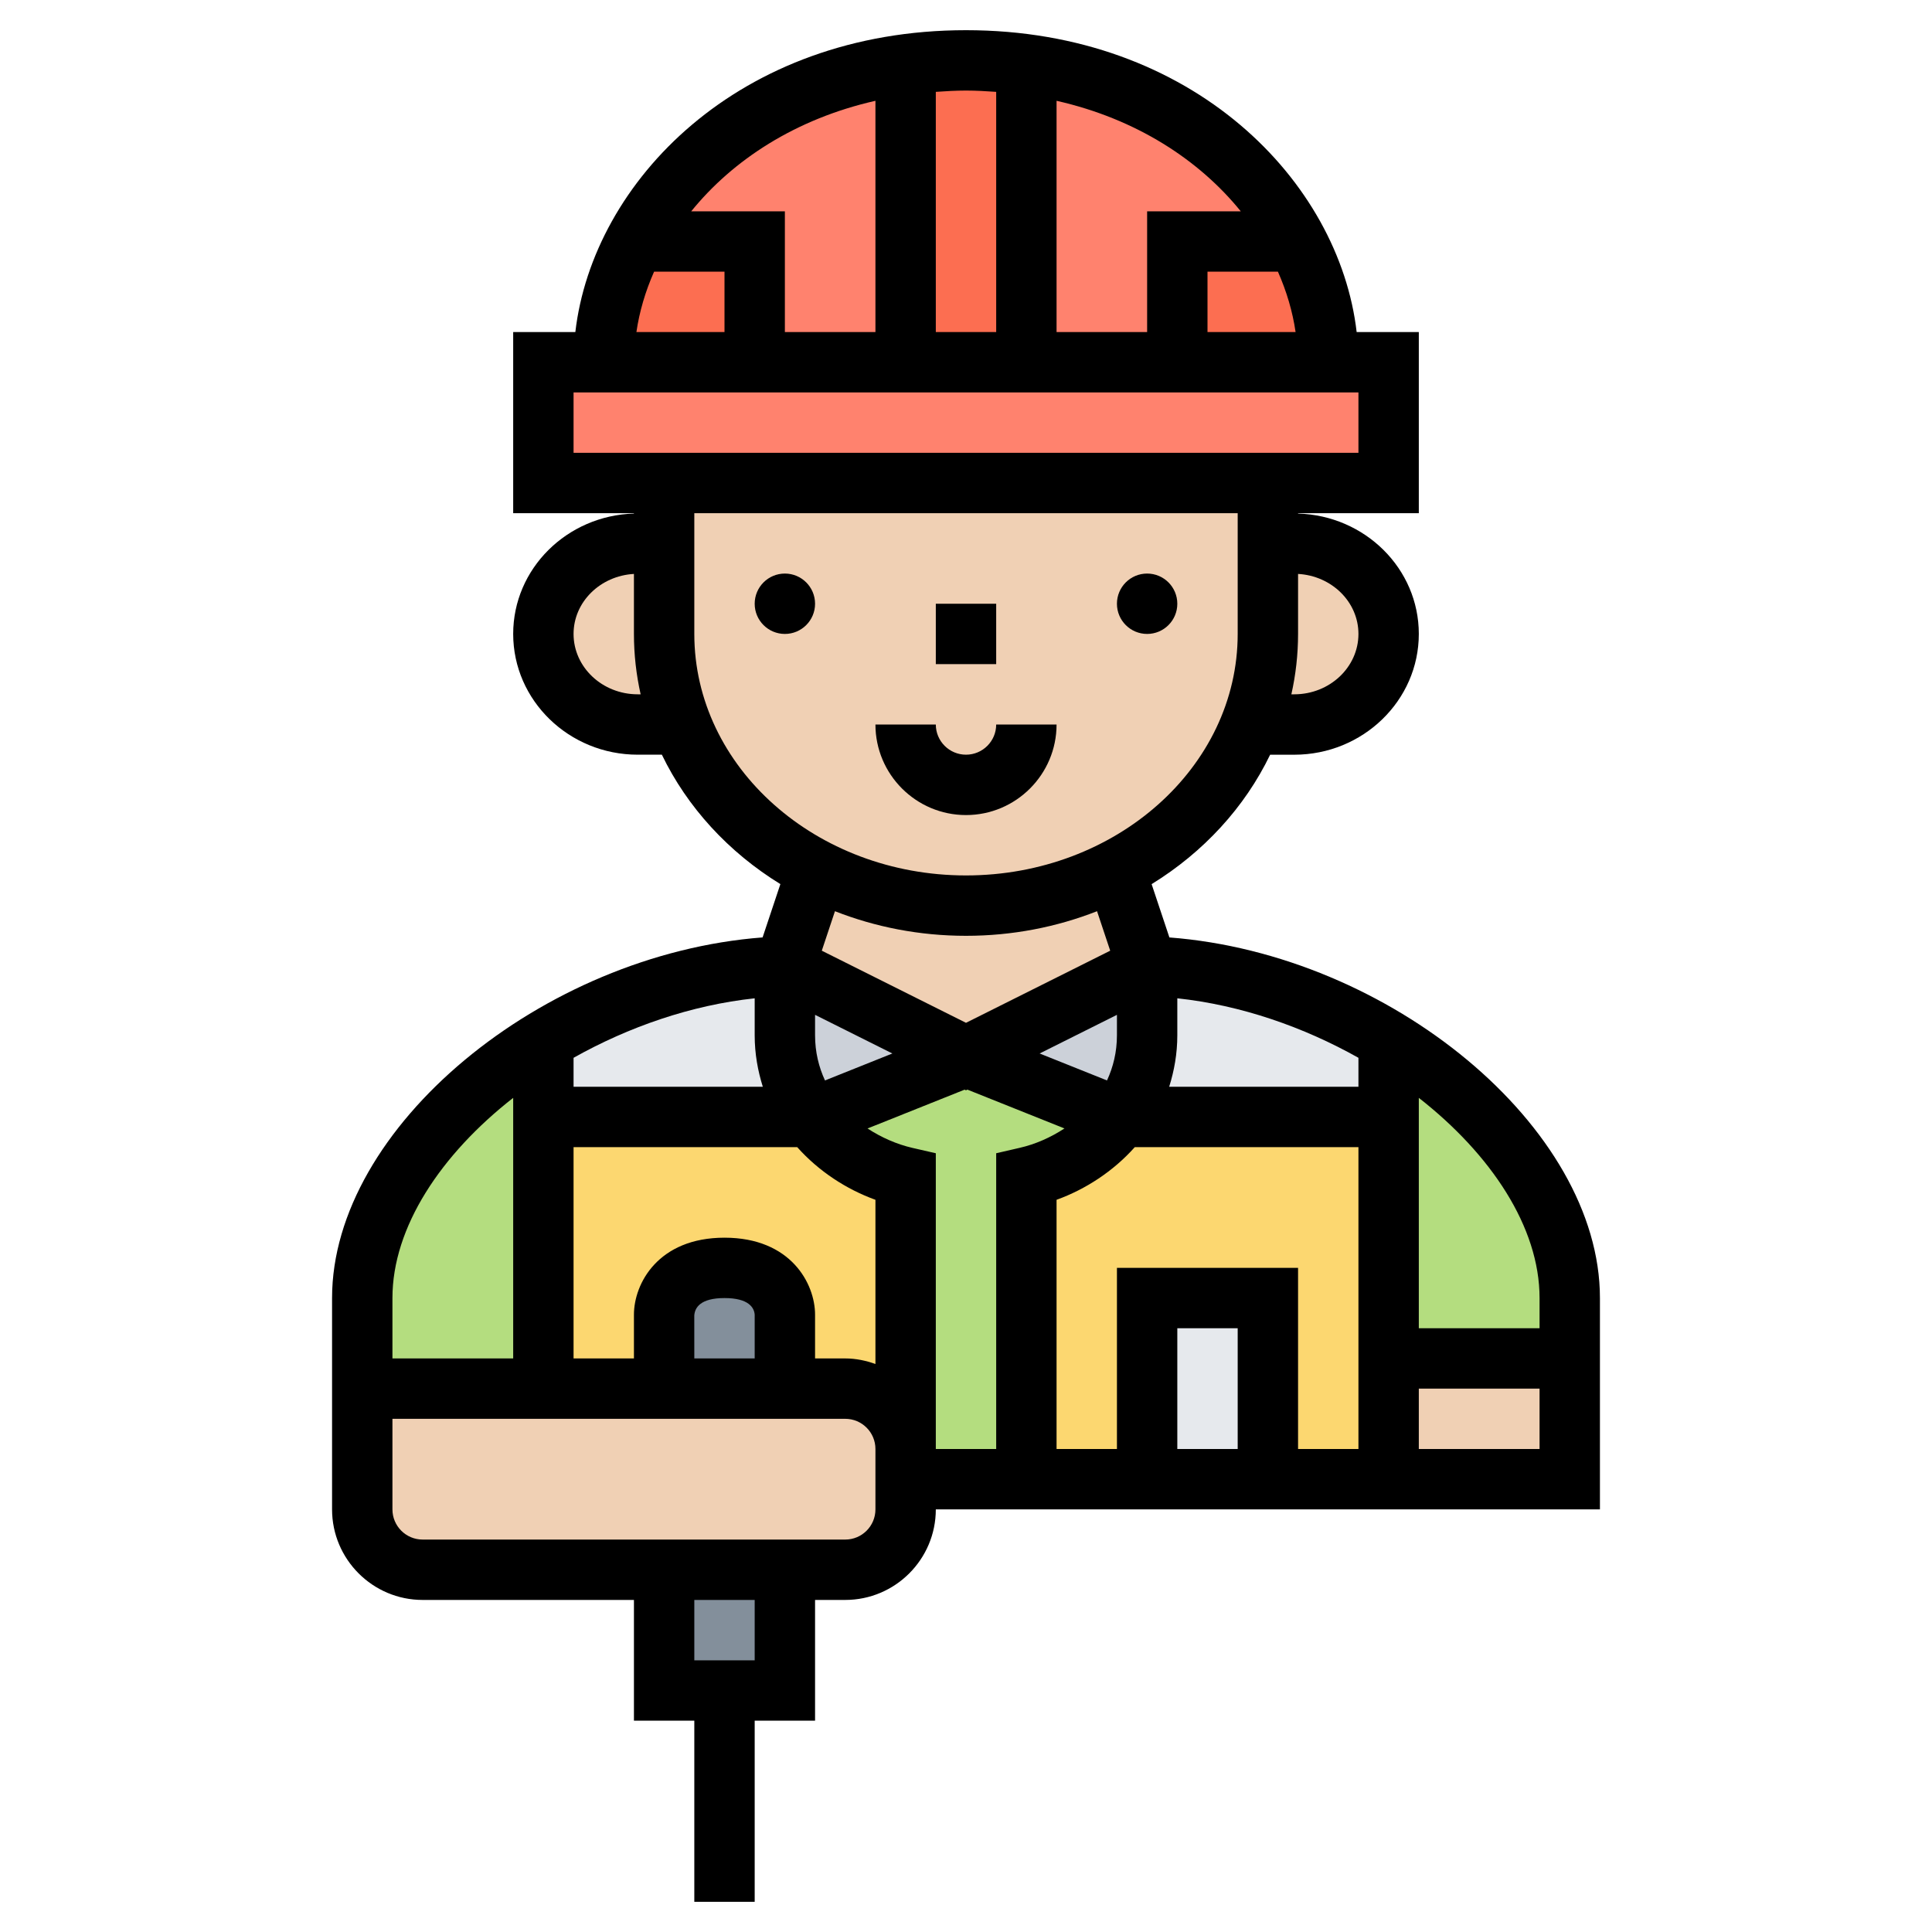 <svg id="Layer_6" enable-background="new 0 0 64 64" height="512" viewBox="0 0 64 64" width="512" xmlns="http://www.w3.org/2000/svg"><path d="m18 37v9h-6v-3c0-3.19 2.5-6.42 6-8.55z" fill="#b4dd7f"/><path d="m37 37h.12c-.75 1.02-1.89 1.72-3.12 2v10h-4v-1-9c-1.23-.28-2.37-.98-3.12-2h.12l5-2z" fill="#b4dd7f"/><path d="m46 34.45c3.5 2.13 6 5.36 6 8.55v2h-6v-8z" fill="#b4dd7f"/><path d="m30 39v9c0-1.1-.9-2-2-2h-2v-2.45s0-1.55-2-1.55-2 1.55-2 1.55v2.45h-4v-9h8.88c.75 1.02 1.89 1.72 3.12 2z" fill="#fcd770"/><path d="m46 45v4h-4v-6h-4v6h-4v-10c1.23-.28 2.37-.98 3.12-2h8.88z" fill="#fcd770"/><path d="m26.88 37h-8.88v-2.55c2.36-1.44 5.18-2.37 8-2.45v2.29c0 1.05.33 1.97.88 2.71z" fill="#e6e9ed"/><path d="m38 32c2.82.08 5.64 1.01 8 2.45v2.55h-8.88c.55-.74.88-1.66.88-2.71z" fill="#e6e9ed"/><path d="m32 35-5 2h-.12c-.55-.74-.88-1.66-.88-2.71v-2.29z" fill="#ccd1d9"/><path d="m38 32v2.29c0 1.05-.33 1.97-.88 2.71h-.12l-5-2z" fill="#ccd1d9"/><path d="m38 43h4v6h-4z" fill="#e6e9ed"/><path d="m46 45h6v4h-6z" fill="#f0d0b4"/><path d="m30 48v1 1c0 1.1-.9 2-2 2h-2-4-8c-1.1 0-2-.9-2-2v-4h6 4 4 2c1.1 0 2 .9 2 2z" fill="#f0d0b4"/><path d="m26 52v4h-2-2v-4z" fill="#838f9b"/><path d="m26 43.55v2.45h-4v-2.45s0-1.55 2-1.55 2 1.55 2 1.55z" fill="#838f9b"/><g fill="#f0d0b4"><path d="m36.94 28.83 1.06 3.17-6 3-6-3 1.06-3.17v-.01c1.46.75 3.14 1.18 4.94 1.18s3.48-.43 4.94-1.18z"/><path d="m46 21c0 1.66-1.4 3-3.12 3h-.88-.57c.37-.94.57-1.95.57-3v-3h.88c1.72 0 3.12 1.34 3.12 3z"/><path d="m42 18v3c0 1.05-.2 2.06-.57 3h-.01c-.8 2.05-2.41 3.76-4.48 4.82-1.46.75-3.14 1.18-4.94 1.18s-3.48-.43-4.94-1.18c-2.07-1.06-3.68-2.77-4.48-4.82h-.01c-.37-.94-.57-1.95-.57-3v-3-2h20z"/><path d="m21.12 24c-1.72 0-3.12-1.34-3.12-3s1.4-3 3.12-3h.88v3c0 1.05.2 2.06.57 3h-.57z"/></g><path d="m30 2.14v9.86h-5v-4h-3.96c1.55-2.92 4.76-5.29 8.96-5.86z" fill="#ff826e"/><path d="m42.96 8h-3.96v4h-5v-9.86c4.2.57 7.41 2.94 8.96 5.86z" fill="#ff826e"/><path d="m46 12v4h-4-20-4v-4h2 5 5 4 5 5z" fill="#ff826e"/><path d="m44 12h-5v-4h3.96c.68 1.27 1.04 2.63 1.04 4z" fill="#fc6e51"/><path d="m34 2.14v9.86h-4v-9.86c.65-.09 1.31-.14 2-.14s1.35.05 2 .14z" fill="#fc6e51"/><path d="m25 8v4h-5c0-1.37.36-2.73 1.04-4z" fill="#fc6e51"/><path d="m38.738 31.054-.589-1.766c1.717-1.056 3.085-2.544 3.926-4.287h.8c2.274-.001 4.125-1.795 4.125-4.001 0-2.165-1.784-3.922-4-3.988v-.012h4v-6h-2.059c-.578-4.985-5.416-10-12.941-10s-12.363 5.015-12.941 10h-2.059v6h4v.012c-2.216.066-4 1.823-4 3.988 0 2.206 1.851 4 4.125 4h.8c.841 1.743 2.209 3.231 3.926 4.287l-.589 1.766c-7.304.557-14.262 6.295-14.262 11.947v2 1 4c0 1.654 1.346 3 3 3h7v4h2v6h2v-6h2v-4h1c1.654 0 3-1.346 3-3h22v-7c0-5.652-6.958-11.39-14.262-11.946zm12.262 11.946v1h-4v-7.632c2.394 1.871 4 4.283 4 6.632zm-12-9.93c2.105.226 4.178.947 6 1.971v.959h-6.269c.164-.525.269-1.088.269-1.706zm-10 12.114c-.314-.112-.648-.184-1-.184h-1v-1.45c0-1.025-.799-2.55-3-2.55s-3 1.524-3 2.55v1.45h-2v-7h7.408c.716.802 1.628 1.396 2.592 1.745zm-6-.184-.001-1.422c.018-.264.205-.578 1.001-.578s.983.314 1 .55v1.45zm4.329-9.209c-.204-.442-.329-.939-.329-1.497v-.676l2.561 1.28zm9.342 0-2.232-.893 2.561-1.28v.676c0 .558-.125 1.055-.329 1.497zm8.329-14.791c0 1.103-.953 2-2.125 2h-.097c.145-.646.222-1.315.222-2v-1.988c1.113.062 2 .926 2 1.988zm-2.082-10h-2.918v-2h2.333c.289.654.487 1.326.585 2zm-1.816-4h-3.102v4h-3v-7.661c2.647.599 4.728 1.963 6.102 3.661zm-8.102-3.957v7.957h-2v-7.957c.328-.023.658-.043 1-.043s.672.02 1 .043zm-4 .296v7.661h-3v-4h-3.102c1.374-1.698 3.455-3.062 6.102-3.661zm-7.333 5.661h2.333v2h-2.918c.098-.674.296-1.346.585-2zm-2.667 4h26v2h-26zm2.125 10c-1.172 0-2.125-.897-2.125-2 0-1.062.887-1.926 2-1.988v1.988c0 .685.077 1.354.222 2zm1.875-2v-4h18v4c0 4.411-4.037 8-9 8s-9-3.589-9-8zm9 10c1.541 0 3.008-.292 4.341-.815l.436 1.308-4.777 2.389-4.777-2.389.436-1.308c1.333.523 2.8.815 4.341.815zm-6.731 5h-6.269v-.959c1.822-1.024 3.895-1.745 6-1.971v1.224c0 .618.105 1.181.269 1.706zm-12.269 7c0-2.349 1.606-4.761 4-6.632v8.632h-4zm12 12h-2v-2h2zm4-5c0 .552-.448 1-1 1h-14c-.552 0-1-.448-1-1v-3h15c.552 0 1 .448 1 1zm4-11.797v9.797h-2v-9.797l-.776-.178c-.513-.118-1.023-.341-1.486-.643l3.216-1.286.046.022.046-.023 3.216 1.286c-.463.303-.972.526-1.486.643zm2 1.542c.963-.349 1.876-.943 2.592-1.745h7.408v10h-2v-6h-6v6h-2zm6 8.255h-2v-4h2zm6 0v-2h4v2z"/><path d="m31 20h2v2h-2z"/><path d="m35 24h-2c0 .552-.448 1-1 1s-1-.448-1-1h-2c0 1.654 1.346 3 3 3s3-1.346 3-3z"/><circle cx="38" cy="20" r="1"/><circle cx="26" cy="20" r="1"/></svg>